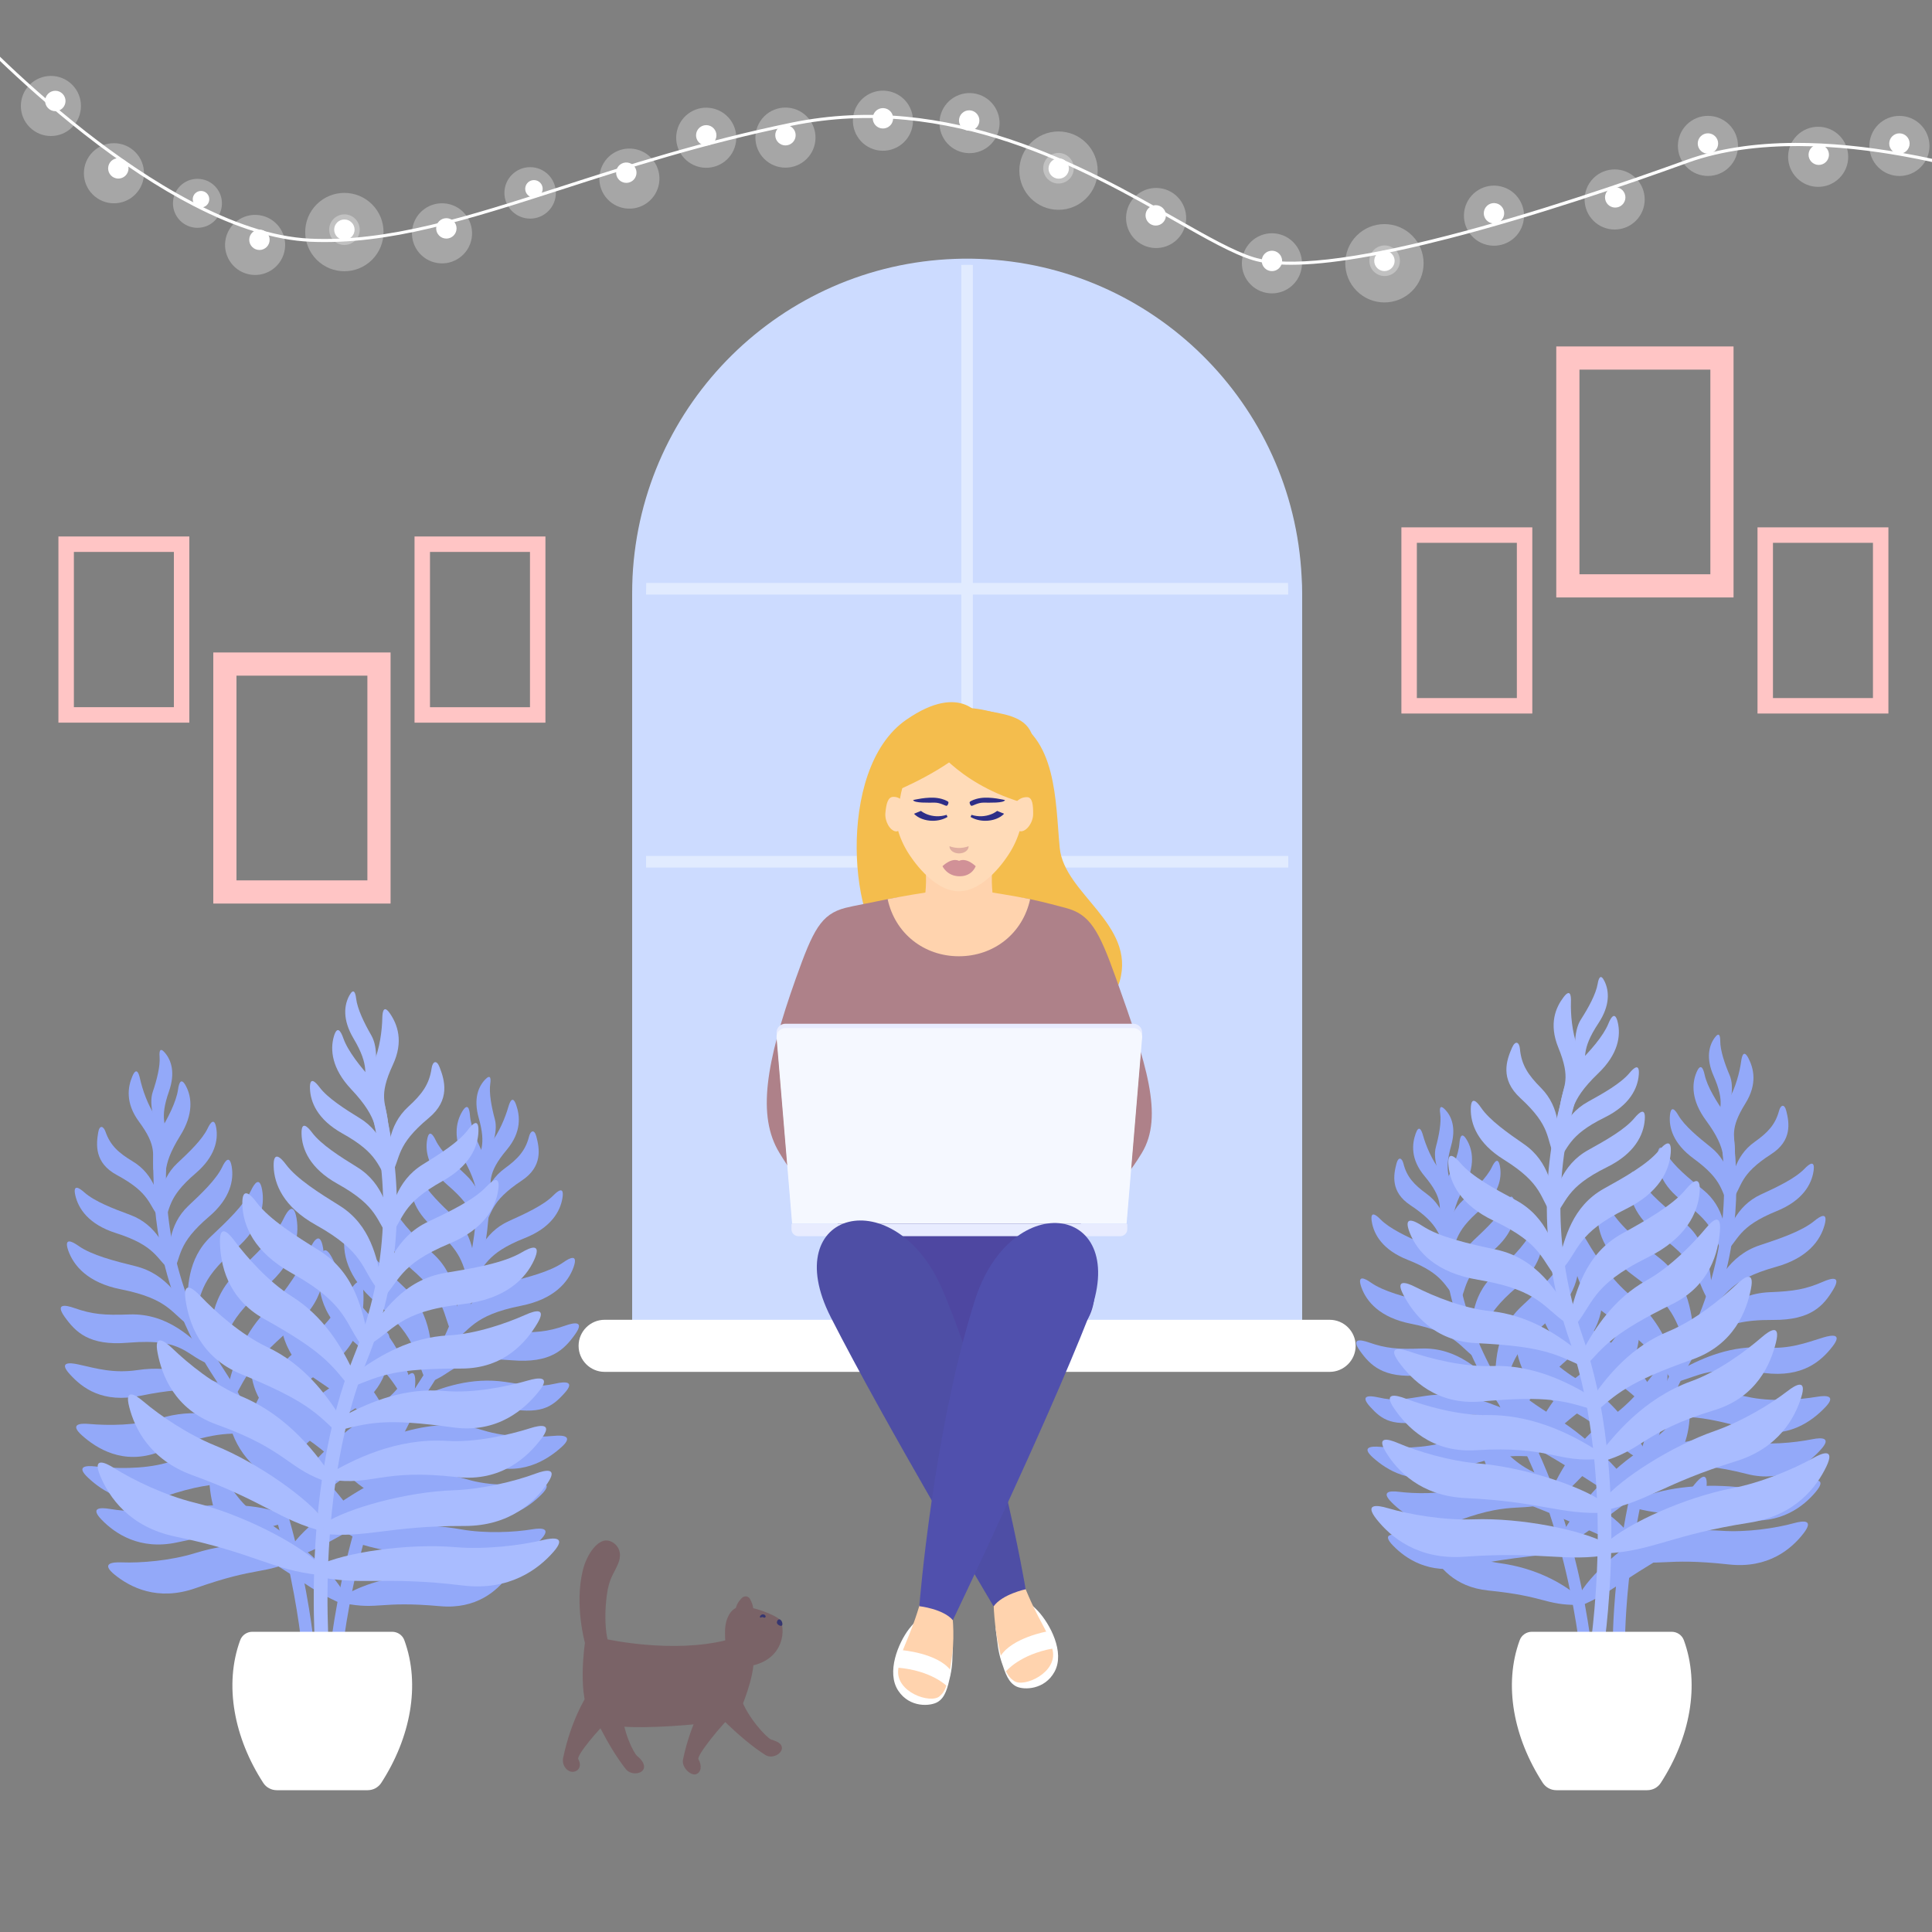 <?xml version="1.0" encoding="utf-8"?>
<!-- Generator: Adobe Illustrator 28.2.0, SVG Export Plug-In . SVG Version: 6.00 Build 0)  -->
<svg version="1.1" id="Layer_1" xmlns="http://www.w3.org/2000/svg" xmlns:xlink="http://www.w3.org/1999/xlink" x="0px" y="0px"
	 viewBox="0 0 2500 2500" style="enable-background:new 0 0 2500 2500;" xml:space="preserve">
<rect x="0" y="0" width="2500" height="2500" fill="#808080" stroke="none"/>
<style type="text/css">
	.st0{fill:#CCDBFF;}
	.st1{fill:#E1EBFF;}
	.st2{fill:#FFFFFF;}
	.st3{fill:#FFC5C5;}
	.st4{fill:#93A9F9;}
	.st5{fill:#A9BCFF;}
	.st6{fill:#F4BD4D;}
	.st7{fill:#AE8189;}
	.st8{fill:#4E47A1;}
	.st9{fill:#E8ECFF;}
	.st10{fill:#F5F8FF;}
	.st11{fill:#FFD3AE;}
	.st12{fill:#FFDBB8;}
	.st13{fill:#4E4EA5;}
	.st14{fill:#5050AD;}
	.st15{fill:#2E2E87;}
	.st16{opacity:0.5;}
	.st17{fill:#A34876;}
	.st18{opacity:0.3;fill:#934167;}
	.st19{fill:#7A6367;}
	.st20{fill:#363670;}
	.st21{opacity:0.3;fill:#FFFFFF;}
</style>
<g>
	<path class="st0" d="M1685,768.2v955.1H818V768.2c0-7.3,0.2-14.6,0.5-21.9C829.7,522.2,1011,342.9,1235.9,335
		c5.2-0.2,10.3-0.3,15.5-0.3c5.2,0,10.4,0.1,15.5,0.3c224.9,7.9,406.3,187.2,417.4,411.4C1684.8,753.6,1685,760.9,1685,768.2z"/>
	<g>
		<path class="st1" d="M1243.9,1728.6V342.8c2.5,0,5-0.1,7.5-0.1c2.5,0,5,0,7.5,0.1v1385.8H1243.9z"/>
		<path class="st1" d="M836,769.4v-1.2c0-4.6,0.1-9.2,0.2-13.9h830.5c0.2,4.6,0.2,9.3,0.2,13.9v1.2H836z"/>
		<rect x="836" y="1107.6" class="st1" width="831" height="15"/>
	</g>
	<path class="st2" d="M1720.5,1707.8H782.4c-18.6,0-33.7,15.1-33.7,33.7v0c0,18.6,15.1,33.7,33.7,33.7h938.1
		c18.6,0,33.7-15.1,33.7-33.7v0C1754.2,1722.8,1739.1,1707.8,1720.5,1707.8z"/>
</g>
<g>
	<g>
		<g>
			<path class="st3" d="M505.3,1169.2H276V844.3h229.4V1169.2z M306,1139.2h169.4V874.3H306V1139.2z"/>
		</g>
		<g>
			<path class="st3" d="M244.9,935.1H75.6V694.2h169.4V935.1z M95.6,915.1h129.4V714.2H95.6V915.1z"/>
		</g>
		<g>
			<path class="st3" d="M705.7,935.1H536.4V694.2h169.4V935.1z M556.4,915.1h129.4V714.2H556.4V915.1z"/>
		</g>
	</g>
	<g>
		<g>
			<path class="st3" d="M2013.8,448.3h229.4v324.8h-229.4V448.3z M2213.2,478.3h-169.4v264.8h169.4V478.3z"/>
		</g>
		<g>
			<path class="st3" d="M2274.2,682.4h169.4v240.9h-169.4V682.4z M2423.6,702.4h-129.4v200.9h129.4V702.4z"/>
		</g>
		<g>
			<path class="st3" d="M1813.4,682.4h169.4v240.9h-169.4V682.4z M1962.8,702.4h-129.4v200.9h129.4V702.4z"/>
		</g>
	</g>
</g>
<g>
	<g>
		<g>
			<path class="st4" d="M400.6,2143.6c3.9-0.8,6.8-4.4,6.4-8.5c0-0.5-4.7-53.8-21.1-124.4c-9.7-41.4-21.5-80.7-35.1-116.7
				c-17.1-45.1-37.1-85.2-59.5-119.2c-52.3-79.2-78-167.6-76.5-262.6c0.1-4.4-3.5-8.1-7.9-8.2c-4.4-0.1-8.1,3.5-8.2,7.9
				c-0.7,43.8,4.4,86.9,15.1,128.3c13.1,50.5,34.6,98.7,64.1,143.4c49.3,74.8,77.5,166.7,92.4,230.7
				c16.2,69.4,20.7,121.5,20.8,122.1c0.4,4.4,4.3,7.7,8.7,7.3C400,2143.7,400.3,2143.7,400.6,2143.6z"/>
		</g>
		<path class="st4" d="M375.3,2003.9c17.2-28.6,68.8-65.3,114.3-88.9c28.6-14.8,39.1-33.1,56.6-51.5c8.8-9.3,20.1-17.6,16,5.6
			c-4.7,26.3-9.7,62.7-55.4,84.3c-77.7,36.6-81.7,46.6-128.8,63L375.3,2003.9z"/>
		<path class="st4" d="M360.4,1956.2c12.7-29.8,57-81.8,97.3-111.2c25.3-18.5,49.4-37,63.7-57.2c7.2-10.2,16.9-19.8,15.9,2.8
			c-1.2,25.7-10.2,64.9-51,92.4c-69.2,46.7-79.1,61.7-121.9,84.5L360.4,1956.2z"/>
		<path class="st4" d="M340.7,1907.5c13-29.9,37.7-79.6,84.3-110.3c26.2-17.2,50.9-46.7,65.3-66.9c7.3-10.2,15.4-10.5,14.2,12.2
			c-1.3,25.7-7.6,58.3-50,83.2c-71.3,41.8-67,63.3-109.9,86.3L340.7,1907.5z"/>
		<path class="st4" d="M320.4,1841.7c11.6-30.5,30.2-69.5,67.5-97.2c26.9-20,50.8-52,64.5-73.7c6.9-11,16.6-21.6,17.8,1
			c1.3,25.7-2.7,68.4-46.7,97.7c-67.1,44.8-76.6,60.6-98.9,93.4L320.4,1841.7z"/>
		<path class="st4" d="M380.7,2005.4c-31.2-8.9-78.1-11.3-128.2,4.3c-31.5,9.8-70.1,13-95.2,12c-12.7-0.5-26.7,1.5-9,15.9
			c20,16.3,55.6,34.8,104.7,17.5c83.4-29.4,86.4-16.2,133.4-38.4L380.7,2005.4z"/>
		<path class="st4" d="M364.8,1958.8c-28.8-12.3-81.4-15-130.9-6.2c-31.1,5.5-68.2,3.9-92.1-0.1c-12-2-25.6-1.8-10.3,14
			c17.3,17.9,49.3,39.9,98,29.3c82.6-17.9,92.3-10.2,139.5-25.7L364.8,1958.8z"/>
		<path class="st4" d="M350.1,1903.7c-29.3-10.8-80.4-26.2-134.6-10.8c-30.5,8.6-68,7.4-92,4.7c-12.1-1.4-25.6-0.5-9.6,14.5
			c18.1,17,51.9,40.4,99.2,24.3c79.5-27.1,90.7-8.6,137.1-26.5L350.1,1903.7z"/>
		<path class="st4" d="M318.4,1839.9c-29.5-9.1-69.2-17.7-111.2-4.5c-30.2,9.5-67.8,9.3-91.8,7.2c-12.1-1.1-25.6,0.2-9.3,14.8
			c18.5,16.5,52.9,39,99.7,21.5c71.6-26.6,88.8-24.8,126.1-22.7L318.4,1839.9z"/>
		<path class="st4" d="M295.7,1791.6c7.5-30.1,20.7-68.9,52.8-99.3c23.1-21.9,42.1-54.7,52.6-76.7c5.3-11.1,13.2-22.3,16.9-1
			c4.2,24.1,5.1,64.8-33,97.4c-58.2,49.8-65.5,65.8-82.8,99.3L295.7,1791.6z"/>
		<path class="st4" d="M270.3,1755.6c1.3-28.8-0.8-74.6,36.5-109.5c23.2-21.8,49.5-46.8,60-68.8c5.3-11.1,13.2-22.3,16.9-1
			c4.2,24.1-2.2,56.8-40.4,89.4c-58.2,49.8-48.3,70-65.5,103.5L270.3,1755.6z"/>
		<path class="st4" d="M289.2,1792.5c-28.3-12.7-67-26.2-110.7-19.7c-31.5,4.7-53.2-1.9-77-7.2c-12-2.7-25.7-3.3-11.2,12.6
			c16.4,18.1,42.4,37.9,91.6,27.9c75.1-15.2,81.7-3.6,118.7,3.5L289.2,1792.5z"/>
		<path class="st4" d="M270.5,1752c-21.4-19.3-52.5-53-103.5-51.1c-31.8,1.2-47.8-0.2-70.8-8.3c-11.6-4.1-25.1-6.3-12.6,11.3
			c14.2,19.9,31.8,37.8,81.8,33.6c76.3-6.4,73.6,18,109.6,29.3L270.5,1752z"/>
		<path class="st4" d="M242,1693.5c1.1-24.7-0.6-64,31.3-93.9c19.9-18.7,42.4-40.1,51.4-58.9c4.5-9.5,11.3-19.1,14.5-0.9
			c3.6,20.6-1.9,48.7-34.6,76.7c-49.9,42.7-41.4,60-56.2,88.7L242,1693.5z"/>
		<path class="st4" d="M217.5,1639.6c1-20.9-0.5-54.2,26.5-79.5c16.9-15.8,35.9-34,43.5-49.9c3.8-8.1,9.6-16.2,12.3-0.8
			c3,17.5-1.6,41.3-29.3,64.9c-42.3,36.1-35.1,50.8-47.6,75.2L217.5,1639.6z"/>
		<path class="st4" d="M248.4,1705c-13.1-21-30.7-56.1-73.2-66.6c-26.5-6.5-56.6-14.2-73.7-26.3c-8.6-6.1-19.2-11.1-13.1,6.3
			c7,19.7,25.5,41.5,67.7,49.9c64.4,12.8,65.4,32.1,92.4,49.9L248.4,1705z"/>
		<path class="st4" d="M223.8,1635.2c-9-18.9-20.5-50.2-55.2-63.1c-21.7-8-46.3-17.4-59.5-29.2c-6.7-6-15.1-11.2-11.6,4.1
			c4,17.3,17.5,37.4,52.2,48.5c53,16.9,52,33.3,73,50.9L223.8,1635.2z"/>
		<path class="st4" d="M205.5,1577.1c0.9-18.9-0.5-49,23.9-71.9c15.3-14.3,32.5-30.7,39.3-45.1c3.5-7.3,8.7-14.6,11.1-0.7
			c2.7,15.8-1.5,37.3-26.5,58.7c-38.2,32.7-31.7,45.9-43,67.9L205.5,1577.1z"/>
		<path class="st4" d="M210.2,1568c-4.8-18.3-9.8-48-38.5-65.2c-17.9-10.8-28.9-20.3-35.2-38.4c-2.7-7.6-7.7-9-9.4,0.8
			c-2.7,15.8-5,39.6,24,55.2c44.2,23.9,40.6,38.2,56.3,57.4L210.2,1568z"/>
		<path class="st4" d="M199.6,1541.3c-0.5-25.9-5.3-56.8,6.9-76.7c10.9-17.9,21.7-39.1,23.9-54.9c1.1-8,3.9-16.6,10.4-4
			c7.4,14.2,9.8,36-7.6,63.9c-26.6,42.7-16.3,53.4-20.5,77.7L199.6,1541.3z"/>
		<path class="st4" d="M205.5,1471.9c-4.7-19.5-13.6-42-7.8-59.1c5.2-15.3,9.8-33.2,8.8-45.5c-0.5-6.2,0.1-13.2,7.1-4.8
			c8,9.5,13.5,25.5,5.1,49.6c-12.9,36.7-3.3,43-2.4,62.2L205.5,1471.9z"/>
		<path class="st4" d="M171.3,1392.6c5.1-12,8.2-4.4,9.8,2.9c3.2,14.4,9.8,33.9,20.5,49.9c15.7,23.5,10.8,47.9,7.4,65.1l-10.4,3.4
			c-2.1-20.4,5.6-29.5-18.7-62.4C161.8,1427,165.5,1406.2,171.3,1392.6z"/>
	</g>
	<g>
		<g>
			<path class="st4" d="M431.8,2159c-3.9-0.8-6.8-4.4-6.4-8.5c0-0.5,4.7-53.8,21.1-124.4c9.7-41.4,21.5-80.7,35.1-116.7
				c17.1-45.1,37.1-85.2,59.5-119.2c52.3-79.2,78-167.6,76.5-262.6c-0.1-4.4,3.5-8.1,7.9-8.2c4.4-0.1,8.1,3.5,8.2,7.9
				c0.7,43.8-4.4,86.9-15.1,128.3c-13.1,50.5-34.6,98.7-64.1,143.4c-49.3,74.8-77.5,166.7-92.4,230.7
				c-16.2,69.4-20.7,121.5-20.8,122.1c-0.4,4.4-4.3,7.7-8.7,7.3C432.4,2159.1,432.1,2159,431.8,2159z"/>
		</g>
		<path class="st4" d="M445.9,2063c-14.8-29.9-63.4-70.6-106.8-97.8c-27.3-17.1-36.3-36.2-52.3-55.9c-8.1-10-18.6-19.2-16.4,4.3
			c2.6,26.6,4.6,63.3,48.5,88.5c74.5,42.7,77.7,53,123.3,73.2L445.9,2063z"/>
		<path class="st4" d="M470.2,1982.5c-12.7-29.8-57-81.8-97.3-111.2c-25.3-18.5-49.4-37-63.7-57.2c-7.2-10.2-16.9-19.8-15.9,2.8
			c1.2,25.7,10.2,64.9,51,92.4c69.2,46.7,79.1,61.7,121.9,84.5L470.2,1982.5z"/>
		<path class="st4" d="M487.6,1928.8c-13-29.9-37.7-79.6-84.3-110.3c-26.2-17.2-50.9-46.7-65.3-66.9c-7.3-10.2-15.4-10.5-14.2,12.2
			c1.3,25.7,7.6,58.3,50,83.2c71.3,41.8,67,63.3,109.9,86.3L487.6,1928.8z"/>
		<path class="st4" d="M512,1857.1c-11.6-30.5-30.2-69.5-67.5-97.2c-26.9-20-50.8-52-64.5-73.7c-6.9-11-16.6-21.6-17.8,1
			c-1.3,25.7,2.7,68.4,46.7,97.7c67.1,44.8,76.6,60.6,98.9,93.4L512,1857.1z"/>
		<path class="st4" d="M447.2,2063.6c25.2-14.7,65.6-27.2,112.7-24.8c29.6,1.5,64-4.2,85.7-10.7c10.9-3.3,23.6-4.6,11.4,11.8
			c-13.8,18.6-40.7,42.7-87.4,38.5c-79.2-7.1-78.9,5.1-124.8-3.8L447.2,2063.6z"/>
		<path class="st4" d="M465.8,1985.2c28.8-12.3,81.4-15,130.9-6.2c31.1,5.5,68.2,3.9,92.1-0.1c12-2,25.6-1.8,10.3,14
			c-17.3,17.9-49.3,39.9-98,29.3c-82.6-17.9-92.3-10.2-139.5-25.7L465.8,1985.2z"/>
		<path class="st4" d="M478.2,1925c27.6-10.7,75.7-26,126.7-10.6c28.7,8.7,64,7.6,86.6,4.9c11.4-1.4,24.1-0.4,9.1,14.6
			c-17,17-48.8,40.3-93.3,24.1c-74.9-27.3-85.4-8.8-129.1-26.7L478.2,1925z"/>
		<path class="st4" d="M514,1855.3c29.5-9.1,69.2-17.7,111.2-4.5c30.2,9.5,67.8,9.3,91.8,7.2c12.1-1.1,25.6,0.2,9.3,14.8
			c-18.5,16.5-52.9,39-99.7,21.5c-71.6-26.6-88.8-24.8-126.1-22.7L514,1855.3z"/>
		<path class="st4" d="M536.8,1806.9c-7.5-30.1-20.7-68.9-52.8-99.3c-23.1-21.9-42.1-54.7-52.6-76.7c-5.3-11.1-13.2-22.3-16.9-1
			c-4.2,24.1-5.1,64.8,33,97.4c58.2,49.8,65.5,65.8,82.8,99.3L536.8,1806.9z"/>
		<path class="st4" d="M559.8,1775.5c-1.3-28.8,0.8-74.6-36.5-109.5c-23.2-21.8-49.5-46.8-60-68.8c-5.3-11.1-13.2-22.3-16.9-1
			c-4.2,24.1,2.2,56.8,40.4,89.4c58.2,49.8,48.3,70,65.5,103.5L559.8,1775.5z"/>
		<path class="st4" d="M543.2,1807.9c28.3-12.7,67-26.2,110.7-19.7c31.5,4.7,41.4,7.4,65.2,2.1c12-2.7,25.7-3.3,11.2,12.6
			c-16.4,18.1-30.6,28.5-79.8,18.6c-75.1-15.2-81.7-3.6-118.7,3.5L543.2,1807.9z"/>
		<path class="st4" d="M557.3,1774.7c21.4-19.3,52.5-53,103.5-51.1c31.8,1.2,47.8-0.2,70.8-8.3c11.6-4.1,25.1-6.3,12.6,11.3
			c-14.2,19.9-31.8,37.8-81.8,33.6c-76.3-6.4-73.6,18-109.6,29.3L557.3,1774.7z"/>
		<path class="st4" d="M592.7,1717.1c-1.1-24.7,0.6-64-31.3-93.9c-19.9-18.7-42.4-40.1-51.4-58.9c-4.5-9.5-11.3-19.1-14.5-0.9
			c-3.6,20.6,1.9,48.7,34.6,76.7c49.9,42.7,41.4,60,56.2,88.7L592.7,1717.1z"/>
		<path class="st4" d="M614.9,1654.9c-1-20.9,0.5-54.2-26.5-79.5c-16.9-15.8-35.9-34-43.5-49.9c-3.8-8.1-9.6-16.2-12.3-0.8
			c-3,17.5,1.6,41.3,29.3,64.9c42.3,36.1,35.1,50.8,47.6,75.2L614.9,1654.9z"/>
		<path class="st4" d="M582.2,1726.3c13.1-21,30.7-56.1,73.2-66.6c26.5-6.5,56.6-14.2,73.7-26.3c8.6-6.1,19.2-11.1,13.1,6.3
			c-7,19.7-25.5,41.5-67.7,49.9c-64.4,12.8-65.4,32.1-92.4,49.9L582.2,1726.3z"/>
		<path class="st4" d="M607.8,1646.7c7.7-19.5,17-51.5,50.8-66.7c21.1-9.5,45-20.5,57.4-33.1c6.3-6.4,14.3-12.2,11.8,3.3
			c-2.8,17.5-14.9,38.5-48.8,51.9c-51.7,20.5-49.6,36.8-69.4,55.7L607.8,1646.7z"/>
		<path class="st4" d="M627,1592.5c-0.9-18.9,0.5-49-23.9-71.9c-15.3-14.3-32.5-30.7-39.3-45.1c-3.5-7.3-8.7-14.6-11.1-0.7
			c-2.7,15.8,1.5,37.3,26.5,58.7c38.2,32.7,31.7,45.9,43,67.9L627,1592.5z"/>
		<path class="st4" d="M620.5,1580.4c3.2-18.7,5.5-48.7,32.5-68.4c16.9-12.3,26.9-22.8,31.6-41.4c2-7.8,6.9-9.6,9.4-0.1
			c4.1,15.5,8.6,39-18.9,57.2c-41.9,27.8-37,41.8-50.9,62.2L620.5,1580.4z"/>
		<path class="st4" d="M617.2,1559.6l15,0.5c2.4-21.6,4.9-44.3-3.7-60.7c-9.7-18.5-19.2-40.3-20.4-56.3c-0.6-8.1-2.8-16.8-10.1-4.6
			c-8.2,13.8-12.1,35.3,3.6,64.3C617.2,1531.9,617.8,1546.2,617.2,1559.6z"/>
		<path class="st4" d="M628.9,1506.7c5.9-19.1,16.2-41,11.4-58.5c-4.2-15.6-7.7-33.7-5.9-45.9c0.9-6.2,0.7-13.1-6.8-5.2
			c-8.5,9-15.1,24.6-8.2,49.2c10.6,37.4,0.6,43.2-1.5,62.2L628.9,1506.7z"/>
		<path class="st4" d="M667.9,1429.7c-4.3-12.3-7.9-4.9-10,2.3c-4.1,14.2-11.8,33.2-23.6,48.5c-17.2,22.5-13.7,47.2-11.4,64.5
			l10.2,4.1c3.3-20.3-3.7-29.8,22.5-61.1C675.3,1464.6,672.8,1443.6,667.9,1429.7z"/>
	</g>
	<g>
		<g>
			<path class="st5" d="M419.7,2181c-4.5,0-8.3-3.4-8.9-7.9c-0.1-0.6-6.7-59.7-4.3-140.2c1.4-47.3,5.7-92.7,12.7-135
				c8.7-53,21.8-101.1,38.7-143c39.6-97.9,48.3-199.9,25.8-303.2c-1-4.8,2-9.6,6.8-10.6c4.8-1,9.6,2,10.6,6.8
				c10.4,47.6,14.3,95.8,11.7,143.3c-3.2,57.9-16.1,115.3-38.4,170.4c-37.4,92.4-47.9,198.8-50.1,271.8
				c-2.4,79.2,4.1,137.1,4.2,137.7c0.6,4.9-3,9.3-7.9,9.9C420.4,2181,420,2181,419.7,2181z"/>
		</g>
		<path class="st5" d="M412.8,2023.8c-27-27-100.8-64.6-160.8-79.3c-37.7-9.2-79.1-28.9-104.3-44.8c-12.7-8-28.1-14.3-18.1,9.9
			c11.4,27.5,37.6,66.4,97.6,78.8c101.8,21,124.6,43.1,185.1,49.5L412.8,2023.8z"/>
		<path class="st5" d="M420.3,1968.2c-21.9-29.4-86.8-75.3-141.8-97.6c-34.6-14-71.1-38.5-92.8-57c-11-9.4-24.8-17.5-18.5,6.9
			c7,27.7,26.5,68.3,81.8,88.4c93.8,34.1,112.4,58.2,169,72.7L420.3,1968.2z"/>
		<path class="st5" d="M431.2,1913.4c-20.2-30.6-57.7-81.1-119-106.6c-34.4-14.3-68.8-42.4-89.4-62.2c-10.4-10-23.7-18.9-18.9,5.9
			c5.4,28.1,21.3,73.1,76.6,92.9c93,33.4,90.9,57.8,146.6,75.5L431.2,1913.4z"/>
		<path class="st5" d="M440.8,1834.2c-19.4-30.8-48.2-69.1-95-91.1c-33.7-15.9-66.9-45.5-86.5-66.1c-10-10.4-22.8-20-19.2,5
			c4.2,28.3,18,73.9,72.3,96.3c83,34.1,96.9,49.2,128.3,80.2V1834.2z"/>
		<path class="st5" d="M411.4,2025.8c34.2-17,116.1-29,177.7-23.8c38.7,3.3,84.2-2.2,113.1-9.1c14.6-3.5,31.3-4.6,14,15.2
			c-19.6,22.4-56.9,50.9-117.6,43.5c-103.2-12.6-131.8,1-191.2-12.2L411.4,2025.8z"/>
		<path class="st5" d="M419.7,1971.3c30.7-20.1,107.4-40.9,166.7-42.9c37.3-1.2,80-11.6,106.8-21.6c13.5-5,29.3-7.9,15,12.9
			c-16.1,23.6-48.4,55-107.2,54.9c-99.8-0.2-125.6,16-183.7,10.1L419.7,1971.3z"/>
		<path class="st5" d="M424.6,1907.8c31.6-18.6,87.6-47.4,153.8-43.3c37.2,2.3,80.5-7.8,107.7-16.4c13.7-4.4,29.6-6.5,14.4,13.6
			c-17.3,22.8-51.3,56.2-109.7,49.6c-98.2-11-107.1,11.8-164.9,3.2L424.6,1907.8z"/>
		<path class="st5" d="M447.3,1830.8c32.2-16.8,76.4-35.5,128-30.9c37.1,3.3,80.7-5.7,108.1-13.6c13.8-4,29.8-5.7,14,14
			c-17.8,22.3-52.7,54.8-111,46.8c-88.8-12.3-108.5-6.2-151.3,4.7L447.3,1830.8z"/>
		<path class="st5" d="M456.8,1774.1c-14.8-31.2-37.7-70.6-79.4-96.7c-30-18.8-58-50.4-74.2-72.1c-8.2-11-19.3-21.4-18.6,2.6
			c0.8,27.2,8.6,71.8,57.4,98.9c74.4,41.5,85.9,57.3,112.1,90.1L456.8,1774.1z"/>
		<path class="st5" d="M476.5,1729.3c-7.8-31.2-15.6-81.5-63.8-111.4c-30.1-18.6-64.2-40.1-80.5-61.8c-8.2-11-19.3-21.4-18.6,2.6
			c0.8,27.2,14.9,61.4,63.7,88.6c74.4,41.5,68,65.7,94.2,98.5L476.5,1729.3z"/>
		<path class="st5" d="M464,1773.7c28.1-20,67.3-43.3,116.4-45.7c35.4-1.8,75.2-15.8,99.9-26.8c12.5-5.6,27.3-9.3,15,11.3
			c-13.9,23.3-42.5,58.5-98.4,58.4c-85.2-0.1-102.9,8.2-141.7,24L464,1773.7z"/>
		<path class="st5" d="M475.5,1725.4c19.1-25.8,45.6-69.4,101.6-78.5c35-5.7,74.7-12.5,98-26.3c11.8-7,26-12.4,16.2,9.5
			c-11.1,24.8-37.3,51.1-92.8,57.5c-84.6,9.8-88,34.7-124.7,54.9L475.5,1725.4z"/>
		<path class="st5" d="M493.8,1655.4c-6.7-26.7-13.4-69.9-54.7-95.5c-25.8-16-55.1-34.4-69-53c-7-9.4-16.5-18.3-16,2.2
			c0.6,23.3,12.8,52.7,54.6,76c63.8,35.6,58.3,56.4,80.8,84.4L493.8,1655.4z"/>
		<path class="st5" d="M508.6,1591.2c-5.7-22.6-11.3-59.2-46.4-80.9c-21.9-13.5-46.7-29.1-58.5-44.9c-6-8-14-15.5-13.5,1.9
			c0.5,19.7,10.8,44.6,46.3,64.4c54.1,30.1,49.4,47.7,68.4,71.5L508.6,1591.2z"/>
		<path class="st5" d="M489.3,1669.3c9.7-25.8,21.2-68,65.2-88.7c27.5-12.9,58.6-27.9,74.6-44.8c8.1-8.5,18.5-16.3,15.6,4
			c-3.3,23.1-18.7,50.9-62.9,69.3c-67.4,28.1-64.3,49.4-89.8,74.7L489.3,1669.3z"/>
		<path class="st5" d="M500.7,1587.7c5.7-22.6,11.3-59.2,46.4-80.9c21.9-13.5,46.7-29.1,58.5-44.9c6-8,14-15.5,13.5,1.9
			c-0.5,19.7-10.8,44.6-46.3,64.4c-54.1,30.1-49.4,47.7-68.4,71.5L500.7,1587.7z"/>
		<path class="st5" d="M508,1520.4c-5.1-20.4-10.2-53.5-41.9-73.1c-19.8-12.2-42.1-26.3-52.8-40.6c-5.4-7.2-12.7-14-12.2,1.7
			c0.5,17.8,9.8,40.3,41.8,58.2c48.9,27.2,44.6,43.1,61.8,64.6L508,1520.4z"/>
		<path class="st5" d="M500.8,1511.5c1.3-21,0.2-54.5,27.7-79.6c17.2-15.7,27-28.5,30-49.6c1.3-8.9,6.5-11.5,10.4-1.2
			c6.4,16.6,14.2,42.1-14,65.5c-43,35.8-35.9,50.6-48.8,74.9L500.8,1511.5z"/>
		<path class="st5" d="M506.6,1480c-5.2-28.3-6.7-63.1-24.3-82.1c-15.8-17.1-32.2-37.8-38.1-54.6c-3-8.5-7.8-17.2-12.2-2.1
			c-4.9,17.1-2.8,41.4,22.3,68.1c38.4,40.7,29.5,54.6,39.4,80.3L506.6,1480z"/>
		<path class="st5" d="M484.9,1405.7c0.9-22.3,5.6-48.7-4.5-66.1c-9-15.6-18-34-19.6-47.7c-0.8-6.9-3-14.3-8.8-3.6
			c-6.6,12.1-9.1,30.8,5.3,55.2c22.1,37.2,13.1,46.2,16.2,67.3L484.9,1405.7z"/>
		<path class="st5" d="M504.8,1311.7c-8.2-12-9.9-2.9-10.1,5.4c-0.3,16.4-3.2,39.1-11.4,58.9c-12,29.1-1.2,54.6,6.3,72.6l12.1,1.4
			c-2.2-22.7-12.5-31,6.7-72.2C522.7,1347.2,514,1325.3,504.8,1311.7z"/>
	</g>
	<path class="st2" d="M475.8,2316.5c7,0,13.6-3.5,17.5-9.4c37.7-58.1,51.2-126.8,29.9-184.7c-2.4-6.6-8.8-10.9-15.8-10.9
		c-60.3,0-120.6,0-180.8,0c-7,0-13.4,4.3-15.8,10.9c-21.2,57.9-7.8,126.6,29.9,184.7c3.8,5.9,10.4,9.4,17.5,9.4H475.8z"/>
</g>
<g>
	<g>
		<path class="st4" d="M2094,2124.9c-3.9-0.5-7-3.9-6.9-7.9c0-0.5,0.5-53.3,11.3-123.8c6.4-41.5,15-80.9,25.7-117.3
			c13.4-45.6,30-86.6,49.5-121.7c45.4-81.9,64-170.7,55.3-263.9c-0.4-4.4,2.8-8.2,7.2-8.6c4.4-0.4,8.2,2.8,8.6,7.2
			c4,43,2.3,85.8-5.1,127.3c-9,50.6-26.5,99.7-52.1,145.8c-42.8,77.3-63.5,169.8-73.4,233.7c-10.7,69.4-11.2,121-11.2,121.5
			c0,4.4-3.6,7.9-8,7.9C2094.6,2125,2094.3,2125,2094,2124.9z"/>
	</g>
	<path class="st4" d="M2108.3,1985.7c-19.1-26.8-72.6-59-119.1-78.7c-29.2-12.4-41-29.6-59.5-46.4c-9.4-8.5-21.1-15.8-15.3,6.7
		c6.6,25.5,14.3,60.9,60.9,78.7c79.1,30.1,83.8,39.7,131.4,52.2L2108.3,1985.7z"/>
	<path class="st4" d="M2119.3,1937.7c-14.8-28.4-62.3-76.1-104-101.9c-26.3-16.2-51.4-32.6-67-51.4c-7.9-9.5-18.1-18.2-15.4,4
		c3.1,25.2,14.9,63,57.1,87c71.6,40.7,82.5,54.7,126.2,73.9L2119.3,1937.7z"/>
	<path class="st4" d="M2134.9,1888.3c-15-28.4-43.1-75.4-91.2-102c-27-15-53.5-42.1-69.3-60.8c-8-9.5-16-9.1-13.1,13
		c3.3,25.1,11.9,56.7,55.5,78c73.2,35.7,70.6,57.1,114.6,76.4L2134.9,1888.3z"/>
	<path class="st4" d="M2149.9,1822.2c-13.7-29.1-34.9-66-73.7-90.4c-28-17.6-53.9-47.2-69-67.5c-7.6-10.2-17.9-20-17.4,2.3
		c0.6,25.3,7.8,67,53.3,92.5c69.3,38.9,79.9,53.7,104.3,84.3L2149.9,1822.2z"/>
	<path class="st4" d="M2103.5,2005.5c28-15.6,72.4-28.4,124-24.7c32.4,2.3,70.2-3.3,94.1-9.9c12.1-3.3,25.9-4.6,12.2,13.2
		c-15.5,20.1-45.5,45.9-96.6,40.3c-86.6-9.5-86.6,3.9-136.7-6.8L2103.5,2005.5z"/>
	<path class="st4" d="M2120,1940.2c27.4-14.2,78.9-20.9,128.1-16c31,3.1,67.4-1.3,90.5-7c11.7-2.9,25-3.7,11.2,13
		c-15.7,18.9-45.4,42.9-94.1,36.3c-82.6-11.3-91.5-3-139-14.7L2120,1940.2z"/>
	<path class="st4" d="M2126.8,1883.9c28.5-12.7,75.7-29.8,127.9-19.2c30.6,6.2,67.4,2.2,90.7-2.4c11.8-2.3,25.2-2.4,10.6,13.6
		c-16.5,18.1-47.9,43.7-95.6,31.4c-78-20.1-89.2-2.6-132.9-14.5L2126.8,1883.9z"/>
	<path class="st4" d="M2151.7,1820.2c28.3-11.2,66.7-22.6,108.9-12.9c30.4,7,67.3,4,90.8,0.1c11.9-2,25.2-1.7,10.3,13.8
		c-16.9,17.6-49,42.3-96.4,28.7c-72.3-20.8-89.2-17.6-125.7-12.8L2151.7,1820.2z"/>
	<path class="st4" d="M2170.5,1771c-9.7-29-25.5-66.2-59.4-93.6c-24.4-19.8-45.5-50.6-57.5-71.4c-6-10.5-14.7-20.9-16.7,0.3
		c-2.3,24-0.1,64.1,39.9,93.2c61,44.5,69.3,59.7,88.9,91.3L2170.5,1771z"/>
	<path class="st4" d="M2192.7,1733.7c-3.5-28.2-4.9-73.4-44.2-104.8c-24.5-19.6-52.2-42.2-64.1-63c-6-10.5-14.7-20.9-16.7,0.3
		c-2.3,24,6.5,55.7,46.5,84.8c61,44.5,52.7,65.1,72.3,96.8L2192.7,1733.7z"/>
	<path class="st4" d="M2176.9,1771.4c26.9-14.6,63.9-30.8,107.3-27.7c31.3,2.3,52.1-5.9,75.1-13c11.6-3.5,25-5.2,12,11.6
		c-14.7,19-38.8,40.5-87.9,34.4c-75-9.2-80.6,2.7-116.4,12.4L2176.9,1771.4z"/>
	<path class="st4" d="M2192.2,1730.2c19.6-20.6,47.6-56.1,97.8-58.1c31.4-1.2,46.9-3.9,68.9-13.5c11.1-4.9,24.2-8.1,13.3,10.1
		c-12.4,20.6-28.4,39.6-77.8,39.3c-75.5-0.5-71,23.3-105.5,37.1L2192.2,1730.2z"/>
	<path class="st4" d="M2215.8,1670.6c-3-24.2-4.2-62.9-37.9-89.9c-21-16.8-44.7-36.2-55-54c-5.2-9-12.6-17.9-14.3,0.2
		c-1.9,20.6,5.6,47.7,39.9,72.7c52.3,38.2,45.2,55.9,62,83L2215.8,1670.6z"/>
	<path class="st4" d="M2235.8,1615.7c-2.5-20.5-3.6-53.3-32.1-76.2c-17.8-14.3-37.9-30.7-46.6-45.8c-4.4-7.6-10.7-15.2-12.1,0.2
		c-1.6,17.4,4.7,40.4,33.8,61.6c44.3,32.3,38.3,47.3,52.5,70.3L2235.8,1615.7z"/>
	<path class="st4" d="M2210.4,1682.3c11.3-21.6,26-57.5,66.9-71c25.6-8.4,54.6-18.3,70.4-31.4c8-6.6,18.1-12.4,13.3,5.2
		c-5.4,19.9-21.9,42.8-62.8,54.2c-62.4,17.4-61.9,36.5-87.1,56.1L2210.4,1682.3z"/>
	<path class="st4" d="M2229.2,1611.8c7.4-19.3,16.3-50.9,49.5-66.2c20.7-9.5,44.2-20.6,56.3-33.2c6.1-6.4,14-12.2,11.7,3.1
		c-2.6,17.3-14.3,38.1-47.6,51.6c-50.8,20.7-48.6,36.7-67.9,55.5L2229.2,1611.8z"/>
	<path class="st4" d="M2242.9,1553.4c-2.3-18.5-3.2-48.2-29-68.8c-16.1-12.9-34.2-27.7-42.1-41.4c-4-6.9-9.6-13.7-10.9,0.2
		c-1.5,15.7,4.3,36.5,30.5,55.7c40,29.2,34.6,42.8,47.4,63.5L2242.9,1553.4z"/>
	<path class="st4" d="M2237.5,1544.7c3.4-18.4,6-47.9,32.9-67c16.8-11.9,26.8-22.2,31.7-40.4c2.1-7.7,6.9-9.4,9.3,0
		c3.9,15.3,7.9,38.5-19.4,56.1c-41.7,26.8-37,40.7-51,60.6L2237.5,1544.7z"/>
	<path class="st4" d="M2246,1517.7c-1.5-25.5,0.9-56.2-12.6-74.9c-12-16.7-24.3-36.7-27.6-52.1c-1.7-7.8-5-16-10.5-3.1
		c-6.2,14.6-7,36.1,12.3,62.3c29.4,39.9,20.1,51.2,26.1,74.9L2246,1517.7z"/>
	<path class="st4" d="M2234.9,1449.9c3.2-19.5,10.2-42.3,3.2-58.7c-6.3-14.7-12.1-31.8-12.1-44c0-6.2-1.1-12.9-7.4-4.1
		c-7.1,9.9-11.4,26.1-1.2,49.1c15.4,35.1,6.5,42.1,7,60.9L2234.9,1449.9z"/>
	<path class="st4" d="M2262.5,1369.4c-5.9-11.4-8.4-3.7-9.4,3.6c-2,14.4-7,34-16.4,50.6c-13.7,24.3-6.9,47.9-2.3,64.5l10.5,2.6
		c0.5-20.2-7.7-28.6,13.6-62.8C2274.4,1402.5,2269.2,1382.4,2262.5,1369.4z"/>
</g>
<g>
	<g>
		<path class="st4" d="M2055.3,2157.2c3.7-0.8,6.4-4.2,6.1-8.1c0-0.5-4.4-51-20-117.7c-9.2-39.2-20.3-76.4-33.3-110.5
			c-16.2-42.7-35.1-80.7-56.4-112.8c-49.5-75-73.9-158.7-72.5-248.6c0.1-4.2-3.3-7.7-7.5-7.7c-4.2-0.1-7.7,3.3-7.7,7.5
			c-0.6,41.4,4.2,82.3,14.3,121.5c12.4,47.8,32.8,93.5,60.7,135.7c46.7,70.8,73.4,157.8,87.5,218.4c15.3,65.7,19.6,115.1,19.7,115.5
			c0.4,4.2,4,7.3,8.2,6.9C2054.8,2157.3,2055.1,2157.2,2055.3,2157.2z"/>
	</g>
	<path class="st4" d="M2042.1,2066.3c14-28.3,60-66.9,101.1-92.6c25.8-16.2,34.4-34.2,49.5-52.9c7.6-9.4,17.6-18.2,15.5,4
		c-2.4,25.1-4.4,59.9-45.9,83.8c-70.5,40.4-73.5,50.2-116.8,69.3L2042.1,2066.3z"/>
	<path class="st4" d="M2019,1990.1c12.1-28.2,54-77.4,92.1-105.2c23.9-17.5,46.8-35.1,60.3-54.1c6.8-9.6,16-18.8,15,2.7
		c-1.1,24.3-9.6,61.4-48.2,87.5c-65.5,44.2-74.9,58.4-115.4,80L2019,1990.1z"/>
	<path class="st4" d="M2002.6,1939.3c12.3-28.3,35.7-75.4,79.8-104.4c24.8-16.3,48.1-44.2,61.8-63.4c6.9-9.7,14.6-9.9,13.5,11.5
		c-1.3,24.3-7.2,55.2-47.4,78.7c-67.5,39.6-63.4,59.9-104,81.7L2002.6,1939.3z"/>
	<path class="st4" d="M1979.5,1871.4c11-28.9,28.6-65.8,63.9-92c25.5-18.9,48.1-49.2,61.1-69.7c6.5-10.4,15.7-20.5,16.8,1
		c1.3,24.3-2.6,64.7-44.2,92.5c-63.5,42.4-72.5,57.3-93.6,88.5L1979.5,1871.4z"/>
	<path class="st4" d="M2042.2,2066c-20.8-18.1-56.1-37-100.4-43.1c-27.8-3.9-58.8-15.3-77.8-25.2c-9.6-5-21.1-8.5-12.7,9
		c9.5,19.8,30.3,46.9,74.4,51.4c74.9,7.5,72.5,18.8,116.7,18.7L2042.2,2066z"/>
	<path class="st4" d="M2023.2,1992.6c-27.3-11.6-77.1-14.2-123.9-5.9c-29.4,5.2-64.6,3.7-87.1-0.1c-11.4-1.9-24.2-1.7-9.7,13.3
		c16.4,17,46.7,37.8,92.7,27.8c78.2-17,87.4-9.7,132-24.3L2023.2,1992.6z"/>
	<path class="st4" d="M2011.4,1935.7c-26.1-10.1-71.6-24.6-120-10c-27.2,8.2-60.6,7.2-82,4.6c-10.8-1.3-22.8-0.4-8.6,13.8
		c16.1,16.1,46.2,38.2,88.3,22.8c70.9-25.9,80.9-8.3,122.3-25.3L2011.4,1935.7z"/>
	<path class="st4" d="M1977.6,1869.7c-27.9-8.6-65.5-16.7-105.2-4.3c-28.6,9-64.2,8.8-86.9,6.8c-11.5-1-24.3,0.2-8.8,14
		c17.5,15.6,50,36.9,94.4,20.4c67.7-25.2,84.1-23.4,119.4-21.5L1977.6,1869.7z"/>
	<path class="st4" d="M1956,1823.9c7.1-28.5,19.6-65.2,50-94c21.9-20.7,39.9-51.8,49.8-72.6c5-10.5,12.5-21.1,16-1
		c3.9,22.8,4.9,61.3-31.3,92.2c-55.1,47.1-62,62.2-78.4,94L1956,1823.9z"/>
	<path class="st4" d="M1934.2,1794.2c1.3-27.3-0.7-70.6,34.5-103.6c22-20.6,46.8-44.3,56.8-65.1c5-10.5,12.5-21.1,16-1
		c3.9,22.8-2.1,53.8-38.2,84.6c-55.1,47.1-45.7,66.3-62,98L1934.2,1794.2z"/>
	<path class="st4" d="M1949.9,1824.8c-26.8-12-63.4-24.8-104.8-18.6c-29.8,4.5-39.2,7.1-61.7,2c-11.4-2.5-24.3-3.2-10.6,12
		c15.5,17.1,29,27,75.6,17.6c71.1-14.4,77.3-3.4,112.4,3.3L1949.9,1824.8z"/>
	<path class="st4" d="M1936.5,1793.4c-20.3-18.3-49.7-50.2-97.9-48.4c-30.1,1.1-45.2-0.2-67-7.8c-11-3.8-23.8-6-11.9,10.7
		c13.4,18.8,30.1,35.8,77.4,31.8c72.3-6,69.7,17.1,103.7,27.8L1936.5,1793.4z"/>
	<path class="st4" d="M1903.1,1738.9c1.1-23.4-0.6-60.6,29.6-88.9c18.9-17.7,40.2-38,48.7-55.8c4.3-9,10.7-18.1,13.7-0.8
		c3.4,19.5-1.8,46.1-32.8,72.6c-47.3,40.4-39.2,56.8-53.2,84L1903.1,1738.9z"/>
	<path class="st4" d="M1882,1680c0.9-19.8-0.5-51.3,25.1-75.3c16-15,34-32.2,41.2-47.3c3.6-7.6,9.1-15.3,11.6-0.7
		c2.9,16.6-1.5,39.1-27.8,61.5c-40.1,34.2-33.2,48.1-45.1,71.2L1882,1680z"/>
	<path class="st4" d="M1913,1747.6c-12.4-19.9-29.1-53.1-69.3-63c-25.1-6.2-53.6-13.5-69.7-24.9c-8.2-5.8-18.2-10.5-12.4,6
		c6.6,18.7,24.1,39.3,64.1,47.2c61,12.1,62,30.4,87.5,47.2L1913,1747.6z"/>
	<path class="st4" d="M1888.7,1672.3c-7.3-18.5-16.1-48.7-48.1-63.1c-20-9-42.6-19.4-54.3-31.4c-5.9-6.1-13.6-11.6-11.2,3.1
		c2.7,16.6,14.1,36.5,46.2,49.2c49,19.4,47,34.8,65.7,52.7L1888.7,1672.3z"/>
	<path class="st4" d="M1870.6,1620.9c0.8-17.9-0.5-46.4,22.7-68c14.4-13.5,30.7-29.1,37.2-42.7c3.3-6.9,8.2-13.8,10.5-0.6
		c2.6,15-1.4,35.3-25.1,55.5c-36.2,30.9-30,43.5-40.7,64.3L1870.6,1620.9z"/>
	<path class="st4" d="M1876.7,1609.5c-3-17.7-5.2-46.1-30.8-64.8c-16-11.7-25.5-21.6-29.9-39.2c-1.9-7.4-6.5-9.1-8.9-0.1
		c-3.9,14.7-8.1,36.9,17.9,54.1c39.7,26.3,35,39.5,48.2,58.9L1876.7,1609.5z"/>
	<path class="st4" d="M1879.9,1589.8l-14.2,0.4c-2.3-20.4-4.7-41.9,3.5-57.5c9.2-17.5,18.2-38.2,19.3-53.3c0.6-7.6,2.7-15.9,9.5-4.4
		c7.8,13,11.4,33.4-3.4,60.9C1879.9,1563.6,1879.3,1577.1,1879.9,1589.8z"/>
	<path class="st4" d="M1868.8,1539.7c-5.6-18.1-15.3-38.8-10.8-55.4c4-14.8,7.3-31.9,5.6-43.5c-0.9-5.9-0.7-12.4,6.5-4.9
		c8.1,8.5,14.3,23.3,7.7,46.5c-10,35.4-0.6,40.9,1.4,58.9L1868.8,1539.7z"/>
	<path class="st4" d="M1831.9,1466.8c4.1-11.7,7.5-4.6,9.4,2.2c3.8,13.4,11.2,31.4,22.3,45.9c16.3,21.3,13,44.7,10.8,61.1l-9.7,3.8
		c-3.2-19.2,3.5-28.2-21.3-57.9C1824.9,1499.9,1827.2,1480,1831.9,1466.8z"/>
</g>
<g>
	<g>
		<path class="st5" d="M2064.8,2150.4c4.4,0.2,8.4-2.9,9.1-7.4c0.1-0.6,9.5-58.5,11-137.9c0.9-46.7-1.1-91.6-5.9-133.5
			c-6-52.6-16.5-100.6-31.2-142.7c-34.2-98.3-37.8-199.2-10.7-299.8c1.3-4.7-1.5-9.5-6.2-10.8c-4.7-1.3-9.5,1.5-10.8,6.2
			c-12.5,46.3-18.7,93.6-18.5,140.5c0.3,57.2,10.2,114.3,29.5,169.7c32.3,92.8,37.5,198.1,36.2,270.1
			c-1.5,78.1-10.7,134.8-10.8,135.3c-0.8,4.8,2.5,9.3,7.3,10.1C2064.1,2150.4,2064.4,2150.4,2064.8,2150.4z"/>
	</g>
	<path class="st5" d="M2079.1,1996c27.9-25.3,102.4-58.7,162.2-70.2c37.6-7.2,79.3-24.7,104.8-39c12.9-7.3,28.4-12.8,17.3,10.7
		c-12.6,26.5-40.3,63.6-99.9,72.9c-101.2,15.8-124.8,36.4-184.6,39.7L2079.1,1996z"/>
	<path class="st5" d="M2074.5,1940.9c23-27.9,89.1-70,144.3-89.2c34.7-12.1,71.9-34.4,94.2-51.6c11.2-8.7,25.2-16.1,17.9,7.7
		c-8.3,27-29.4,66-84.8,83.1c-94,29-113.5,51.8-169.9,63.4L2074.5,1940.9z"/>
	<path class="st5" d="M2066.4,1886.4c21.4-29.2,60.8-77,122.3-99.2c34.6-12.5,69.8-38.5,91.1-56.9c10.7-9.3,24.3-17.5,18.3,6.7
		c-6.7,27.4-24.5,70.9-79.9,87.8c-93.2,28.3-92.3,52.5-148,67.2L2066.4,1886.4z"/>
	<path class="st5" d="M2060.8,1808c20.5-29.4,50.8-65.7,97.9-85.1c34-14,68-41.6,88.4-60.9c10.3-9.8,23.5-18.5,18.6,5.9
		c-5.5,27.7-21.3,71.9-75.9,91.3c-83.4,29.5-97.8,43.8-130.3,72.7L2060.8,1808z"/>
	<path class="st5" d="M2080.4,1998c-32.9-18.4-112.9-34.2-173.8-32c-38.3,1.4-82.8-6.2-110.9-14.5c-14.2-4.2-30.5-6-14.5,14.3
		c18.2,23,53.5,52.9,113.7,48.6c102.2-7.4,129.8,7.4,188.8-2.7L2080.4,1998z"/>
	<path class="st5" d="M2075,1944c-29.3-21.3-103.8-45.5-162-50.3c-36.6-3-78.2-15.3-104.1-26.4c-13.1-5.6-28.4-9.2-15.4,12
		c14.7,24,45,56.5,102.9,59.2c98.3,4.6,122.9,21.8,180.3,18.9L2075,1944z"/>
	<path class="st5" d="M2073.2,1881.2c-30.3-19.8-83.9-50.9-149.3-50.1c-36.8,0.4-78.9-11.5-105.2-21.4c-13.3-5-28.8-7.9-14.8,12.7
		c15.9,23.3,47.8,57.8,105.6,54.2c97.2-6.1,104.9,16.9,162.2,11.1L2073.2,1881.2z"/>
	<path class="st5" d="M2054.6,1804.3c-30.9-18.1-73.5-38.6-124.5-36.7c-36.7,1.4-79.2-9.5-105.8-18.6c-13.4-4.6-29-7.1-14.5,13.1
		c16.5,22.9,49.3,56.6,107,51.4c88.1-7.8,107.1-0.9,148.7,11.9L2054.6,1804.3z"/>
	<path class="st5" d="M2048,1748c16.1-30,40.5-67.7,82.8-91.3c30.5-17,59.5-46.9,76.6-67.4c8.6-10.4,20-20.1,18.2,3.4
		c-2.1,26.7-12,70.2-61.3,94.6c-75.3,37.2-87.3,52.3-114.7,83.2L2048,1748z"/>
	<path class="st5" d="M2030.7,1702.9c9.2-30.3,19.3-79.5,68.2-106.6c30.6-16.9,65.2-36.4,82.2-56.9c8.6-10.4,20-20.1,18.2,3.4
		c-2.1,26.7-17.7,59.8-67,84.2c-75.3,37.2-70.1,61.4-97.5,92.4L2030.7,1702.9z"/>
	<path class="st5" d="M2040.9,1747.3c-26.7-21.1-64.2-45.9-112.4-50.7c-34.7-3.5-73.3-19.2-97.1-31.3c-12-6.1-26.4-10.5-15.3,10.4
		c12.5,23.7,39,59.6,94,62.3c83.9,4.1,100.9,13.1,138.4,30.5L2040.9,1747.3z"/>
	<path class="st5" d="M2031.9,1699.1c-17.6-26.3-41.5-70.5-96.2-82.2c-34.2-7.3-72.9-15.9-95.2-30.6c-11.3-7.4-25-13.5-16.4,8.6
		c9.7,25,34.2,52.1,88.5,61.1c82.9,13.8,84.9,38.4,120.1,60.1L2031.9,1699.1z"/>
	<path class="st5" d="M2017.3,1629.3c7.9-26,16.5-68.2,58.5-91.4c26.2-14.5,55.9-31.2,70.5-48.8c7.4-8.9,17.2-17.3,15.6,2.9
		c-1.8,22.9-15.1,51.3-57.5,72.2c-64.6,31.9-60.1,52.7-83.6,79.2L2017.3,1629.3z"/>
	<path class="st5" d="M2005.8,1565.4c6.7-22,14-57.8,49.6-77.4c22.2-12.3,47.3-26.4,59.7-41.4c6.3-7.5,14.6-14.6,13.2,2.5
		c-1.5,19.4-12.8,43.4-48.7,61.1c-54.7,27-50.9,44.6-70.8,67.1L2005.8,1565.4z"/>
	<path class="st5" d="M2021,1643.3c-8.3-25.9-17.6-67.9-59.9-90.5c-26.4-14.1-56.4-30.3-71.2-47.7c-7.5-8.8-17.4-17-15.6,3.2
		c2.1,22.9,15.9,51,58.5,71.3c65,30.9,60.9,51.7,84.8,77.9L2021,1643.3z"/>
	<path class="st5" d="M2013.7,1562.4c-4.5-22.6-8.3-58.9-41.7-81.9c-20.9-14.4-44.5-31-55.4-47c-5.5-8.1-13.1-16-13.4,1.2
		c-0.4,19.5,8.5,44.5,42.4,65.6c51.8,32.3,46.3,49.4,63.9,73.7L2013.7,1562.4z"/>
	<path class="st5" d="M2009.8,1495.7c6-19.9,12.7-52.2,44.8-69.9c20.1-11.1,42.8-23.9,54-37.4c5.7-6.8,13.2-13.2,12,2.3
		c-1.4,17.5-11.6,39.2-44,55.2c-49.4,24.4-46,40.3-64,60.6L2009.8,1495.7z"/>
	<path class="st5" d="M2017.3,1487.3c-0.2-20.8,2.5-53.7-23.4-79.7c-16.2-16.3-25.2-29.4-27.1-50.3c-0.8-8.8-5.8-11.6-10.2-1.7
		c-7.1,16.1-16,40.7,10.6,65.2c40.6,37.3,32.9,51.6,44.5,76.1L2017.3,1487.3z"/>
	<path class="st5" d="M2013.2,1456.1c6.4-27.7,9.7-61.8,27.9-79.7c16.4-16.1,33.6-35.7,40.2-51.9c3.3-8.2,8.6-16.6,12.1-1.5
		c4,17.1,0.8,40.9-25.3,65.9c-39.8,38.2-31.7,52.3-42.7,77.1L2013.2,1456.1z"/>
	<path class="st5" d="M2038.2,1383.9c0.2-22-3.1-48.3,7.6-64.9c9.6-14.9,19.3-32.6,21.6-46c1.1-6.8,3.7-14,8.9-3.1
		c5.9,12.2,7.5,30.8-7.9,54.1c-23.6,35.6-15.1,44.9-19.2,65.5L2038.2,1383.9z"/>
	<path class="st5" d="M2023.2,1290.4c8.6-11.4,9.9-2.4,9.6,5.8c-0.5,16.2,1.3,38.6,8.4,58.6c10.4,29.2-1.5,53.8-9.7,71.2l-12,0.8
		c3.3-22.3,13.9-29.9-3.1-71.4C2003.8,1324.4,2013.4,1303.3,2023.2,1290.4z"/>
</g>
<path class="st2" d="M2013.9,2316.5c-7,0-13.6-3.5-17.5-9.4c-37.7-58.1-51.2-126.8-29.9-184.7c2.4-6.6,8.8-10.9,15.8-10.9
	c60.3,0,120.6,0,180.8,0c7,0,13.4,4.3,15.8,10.9c21.2,57.9,7.8,126.6-29.9,184.7c-3.8,5.9-10.4,9.4-17.5,9.4H2013.9z"/>
<path class="st6" d="M1199,931.3c0,0,29.3-31.6,103-4.2c66.4,24.7,63.5,110.6,69.3,170.2c5.9,59.5,98.6,98.7,77.6,172.3
	c-18.1,63.5-191.3,79.5-228.1,0C1184,1190.1,1150.8,981.5,1199,931.3z"/>
<path class="st6" d="M1153.5,1231.4c-51.9-20.5-74.3-235.1,19-299.9c73.3-50.9,98-1.1,98-1.1s-0.9,214.1,0,265.8
	C1271.5,1247.9,1205.4,1251.9,1153.5,1231.4z"/>
<g>
	<path class="st7" d="M1249.1,1250.9l-1.5-93.2h-52.7c-17.7,1.6-36.5,3.7-46.3,5.8c-20.2,4.3-44.2,8.6-54.7,11.3
		c-31.7,8.2-41.8,28.8-64,91.1c-39.3,110.3-50.2,178.1-21.5,225.6c28.6,47.5,50.4,63.5,50.4,63.5l34.2-45.1c0,0-34.1-47.6-30.7-80.2
		c3.4-32.6,28.8-63.8,28.8-63.8s17.8,122,9.9,162.6h153l-4.6-260.1L1249.1,1250.9z"/>
	<path class="st7" d="M1444.1,1265.9c-22.2-62.2-33.6-82.9-65.3-91.1c-10.5-2.7-25.6-7-45.8-11.3c-9.8-2.1-30.4-4.1-50.1-5.8h-57.8
		l-1.5,93.2l-0.3,17.5l-4.6,260.1h153c-7.9-40.7,15.2-168.9,15.2-168.9s19.9,38.8,25.4,68.8c7.4,40.3-22.4,78.5-22.4,78.5l39.6,37.1
		c0,0,19.4-4.5,48-52C1506.3,1444.4,1483.4,1376.2,1444.1,1265.9z"/>
</g>
<path class="st8" d="M1409.5,1620.3c36.8,138.5-75.5,121.5-164.8,121.5s-209.7,10-170.6-125.9c44-153,77-162.4,166.3-162.4
	S1372.7,1481.9,1409.5,1620.3z"/>
<g id="laptop_2_">
	<path class="st9" d="M1457.8,1577.8h-432.8l-20.1-240.7c-0.6-6.7,4.7-12.4,11.4-12.4h450.2c6.7,0,12,5.7,11.4,12.4L1457.8,1577.8z"
		/>
	<path class="st10" d="M1457.8,1583.4h-432.8l-20.1-240.7c-0.6-6.7,4.7-12.4,11.4-12.4h450.2c6.7,0,12,5.7,11.4,12.4L1457.8,1583.4z
		"/>
	<path class="st9" d="M1449.8,1599.6h-416.8c-4.9,0-8.8-4-8.8-8.8v-6.2c0-0.7,0.5-1.2,1.2-1.2h432.1c0.7,0,1.2,0.5,1.2,1.2v6.2
		C1458.6,1595.7,1454.6,1599.6,1449.8,1599.6z"/>
</g>
<g>
	<g>
		<path class="st11" d="M1284.2,1154.4c0.6,6.8,1.7,10,3.1,16.7c-22.2,46.5-69,46.5-92.9,0c1.4-6.7,2.5-9.7,3.1-16.4
			c1.7-18,0.6-36.3-3.1-54.9h92.9C1283.6,1118.3,1282.5,1136.5,1284.2,1154.4z"/>
	</g>
</g>
<path class="st11" d="M1242.5,1078.6c-0.6,0-1.1,0-1.7,0c-0.6,0-1.1,0-1.7,0H1242.5z"/>
<path class="st11" d="M1333,1163.5c-9.6,44.6-47.2,73.9-92.2,73.9c-45,0-82.6-29.3-92.2-73.9c22.4-4.5,52.3-9.1,52.3-9.1h79.9
	C1280.8,1154.4,1310.7,1159,1333,1163.5z"/>
<path class="st12" d="M1323.9,1032.4c-13.7-84.8-59-79.5-83.1-79.5c-47.1,0-69.4,2.7-83.1,79.5l-0.2,4.6c-1.1,24,5.3,47.2,18,67.1
	c2.7,4.2,31,49.2,65.3,49.2s62.1-44.2,64.6-48c13.2-20.2,19.8-43.8,18.7-68.3L1323.9,1032.4z"/>
<path class="st6" d="M1338.7,971.2c0,36-2.6,70.4-2.6,70.4h-3.9c-3.7,0-9,4.8-10.4,1.4c0,0-6.4-37-17-48.5c0,0-16.1-13.9-60.9-13.9
	c-44.8,0-65.8,13.9-65.8,13.9c-12.3,18.5-14.8,48.5-14.8,48.5c-1.4,3.3-6-1.4-9.7-1.4h-4.5V979c0-27.6,19.7-51.2,46.8-56.2l6.9-1.3
	c13.8-2.6,27.8-3.8,41.8-3.8c15.2,0,30.4,1.5,45.4,4.5C1316.9,927.6,1338.7,935.2,1338.7,971.2z"/>
<g>
	<path class="st2" d="M1328.8,2070.8l-27.7,22.4c-3.7,9.6-13.4,8.4-12.6,15.3c2.5,19,2.7,27.3,7.5,42c4.8,14.7,8.9,26.9,19.4,31.9
		c9.7,4.6,36.4,4.3,49.2-19.2c13.7-25.3-6-61.9-21.4-78.5C1339,2080.1,1332.1,2074.3,1328.8,2070.8z"/>
	<path class="st11" d="M1281.8,2059.4c0.3,1.3,3.2,5,3.6,6.3c0,0,0.2,30.3,5.5,57.8c7.6,38.8,13.1,46,21.3,51.7
		c12.9,8.9,56.1-10.8,50-39.5c-6.2-28.7-17-33.1-38.9-88.9c-1.7-4.2-3.4-7.9-5.1-11.2L1281.8,2059.4z"/>
	<path class="st13" d="M1285.7,2078.7c0,0-140.4-236-210.7-374.3c-70.3-138.3,83.5-178.7,144.8-34.9c70.4,165.3,107.4,387,107.4,387
		S1296.8,2062.9,1285.7,2078.7z"/>
	<path class="st2" d="M1301.7,2162.8c0,0,17.5-21.9,61.3-29.8c2.6-0.5-8.1-21.9-8.1-21.9s-45.1,8-60.1,31.7
		C1293.5,2144.8,1301.7,2162.8,1301.7,2162.8z"/>
</g>
<path class="st2" d="M1189.3,2092.7l29.7,19.6c4.6,9.2,14.2,7.1,14,14c-0.6,19.1-0.1,27.4-3.4,42.5c-3.4,15.1-6.3,27.6-16.3,33.6
	c-9.2,5.5-35.9,7.8-50.8-14.4c-16.1-23.9,0-62.2,13.8-80.2C1180.1,2102.9,1186.3,2096.5,1189.3,2092.7z"/>
<path class="st11" d="M1235.1,2076.9c-0.2,1.3-3.2,5.3-3.5,6.6c0,0,4.3,29,0.5,58c-5.1,39.2-8.7,47-16.3,53.5
	c-12,10.1-56.9-5.4-53.5-34.6c3.4-29.2,13.8-34.6,30.2-92.2c1.2-4.4,2.6-8.2,4-11.6L1235.1,2076.9z"/>
<path class="st14" d="M1233,2096.5c0,0,119.1-248.5,175.8-392.8c56.7-144.4-100.2-169.9-147.4-20.9
	c-54.2,171.3-71.8,395.6-71.8,395.6S1220.4,2081.8,1233,2096.5z"/>
<path class="st2" d="M1225.1,2181.7c0,0-19.5-20.1-63.9-23.8c-2.6-0.2,5.9-22.6,5.9-22.6s45.6,3.7,62.8,25.8
	C1231.6,2163,1225.1,2181.7,1225.1,2181.7z"/>
<path class="st6" d="M1159.2,1023.5c0,0,66.4-26.9,100.6-63.1C1294,924.2,1155.3,906.5,1159.2,1023.5z"/>
<path class="st6" d="M1331.8,1012.3c-3.6-31.4-55.5-79.9-127.8-52.8c0,0,32.6,52.4,116.1,78.2L1331.8,1012.3z"/>
<g>
	<path class="st12" d="M1171.6,1050.6c-1.1,11.1-5,26-12.4,25.2c-7.4-0.8-14.6-12.9-13.5-24c1.1-11.1,2.9-20.7,10.4-20.7
		C1166,1031.1,1172.7,1039.5,1171.6,1050.6z"/>
	<path class="st12" d="M1309.9,1053.2c0,11.2,3.7,22.5,11.2,22.5c7.5,0,15.8-11.4,15.8-22.5c0-11.2-0.7-21.7-8.1-21.7
		C1316.7,1031.5,1309.9,1042.1,1309.9,1053.2z"/>
</g>
<g>
	<g>
		<path class="st15" d="M1181.5,1035.3c0,0,18.6-4.7,31.9-2.6c7.6,1.2,11.8,3.5,13.4,4.6c0.4,0.3,0.6,1,0.5,1.6
			c-0.2,1.3-1.2,3.7-2.4,3.8c-1.9,0.2-7.9-4.1-15.5-4.1S1183.1,1039.4,1181.5,1035.3z"/>
		<path class="st15" d="M1300.5,1035.3c0,0-18.6-4.7-31.9-2.6c-7.6,1.2-11.8,3.5-13.4,4.6c-0.4,0.3-0.6,1-0.5,1.6
			c0.2,1.3,1.2,3.7,2.4,3.8c1.9,0.2,7.9-4.1,15.5-4.1S1298.9,1039.4,1300.5,1035.3z"/>
	</g>
	<g>
		<path class="st15" d="M1226.1,1057.1c-5.1,3.1-11.8,5-19.1,5c-10.1,0-19.1-3.6-24.3-9.1l9-3.7c5,3.9,12,6.5,19.8,6.9
			c4.8,0.2,9.3-0.5,13.4-1.8C1225.3,1055.3,1225.7,1056.2,1226.1,1057.1z"/>
		<path class="st15" d="M1255.9,1057.1c5.1,3.1,11.8,5,19.1,5c10.1,0,19.1-3.6,24.3-9.1l-9-3.7c-5,3.9-12,6.5-19.8,6.9
			c-4.8,0.2-9.3-0.5-13.4-1.8C1256.7,1055.3,1256.3,1056.2,1255.9,1057.1z"/>
	</g>
</g>
<g class="st16">
	<path class="st17" d="M1219.6,1120.9c0,0,5.8,13,22.2,13c16.4,0,20.7-13,20.7-13S1240.9,1118.1,1219.6,1120.9z"/>
	<g>
		<path class="st17" d="M1219.6,1120.9c0,0,11.8-12.2,22.2-6.6c10.4,5.6-0.7,9.4-0.7,9.4S1227.4,1125.3,1219.6,1120.9z"/>
		<path class="st17" d="M1262.5,1120.9c0,0-11.8-12.2-22.2-6.6c-10.4,5.6,0.7,9.4,0.7,9.4S1254.6,1125.3,1262.5,1120.9z"/>
	</g>
</g>
<path class="st18" d="M1228.6,1095c0,0.1,0,0.1,0,0.2c0,5,5.6,9.1,12.4,9.1c6.9,0,12.4-4.1,12.4-9.1c0-0.1,0-0.1,0-0.2
	C1245.2,1098,1236.9,1098,1228.6,1095z"/>
<path class="st19" d="M756.9,2125.9c0,0-13.6-48.7-2.9-93.2c5.3-22.1,19.4-40.7,31.9-39.3c9.3,1.1,21.3,11.6,14.2,29.4
	c-6,14.7-12,18.7-15,42.3c-4.5,36.4,1.1,56.2,1.1,56.2s84.6,18.7,154.7,0.8s11.6,103.1,11.6,103.1s-167,23.5-186.7-2.4
	C746.2,2197,756.9,2125.9,756.9,2125.9z"/>
<path class="st19" d="M758.1,2196.3c0,0-19.2,29.6-29.4,78.4c-2.1,10.2,5.9,18.7,13,18c7.4-0.7,11.3-7.9,6.6-16.3
	c-2.6-4.7,26-39.1,43.4-54.7C809.1,2206.2,767.4,2185.4,758.1,2196.3z"/>
<path class="st19" d="M914,2197.9c0,0-20,30.1-30.2,79c-2.1,10.2,10.3,21.4,17,18.9c6.7-2.5,7.7-11,3-19.4
	c-2.6-4.7,30.1-45.4,47.4-60.9C968.6,2200,923.3,2187,914,2197.9z"/>
<path class="st19" d="M763.8,2209.1c0,0,21,48.5,45.9,80c6.5,8.2,20.4,6.7,23.1,0c2.7-6.7-4.1-13.4-8.3-16.8
	c-4.2-3.4-19.7-32.8-19.3-61.4C805.5,2187.7,761.9,2194.9,763.8,2209.1z"/>
<path class="st19" d="M920.1,2209.7c0,0,36.3,39.7,70.2,61.2c8.8,5.6,21.2-1.4,21.5-8.6c0.3-7.2-8.9-9.6-14-11.4
	c-5.1-1.8-30.7-28.1-39.8-55.2C950.5,2173.6,913.6,2196.9,920.1,2209.7z"/>
<path class="st19" d="M939.4,2133c0,0-1.7-11.4-1.1-25.2c0.4-9.9,5.9-31.8,26.2-28.9c18.8,2.7,44.9,13.6,46.5,19.5
	c6.8,24.2-6.8,55.4-48.3,58.3C931.8,2158.6,939.6,2135.1,939.4,2133z"/>
<path class="st19" d="M952.6,2087.6c-2.7-8.1,3.6-15.9,6.7-19.2c4.6-4.9,9.7-2.3,11.3,0.8c2.6,5,4.8,10,4.2,19.1
	C974,2099.8,956.1,2098.3,952.6,2087.6z"/>
<path class="st20" d="M985.7,2089.3c0.7-0.4,1.8-0.3,2.6-0.2c1.1,0.3,1.8,0.9,2.3,1.9c0.8,1.6-1.3,2.9-2.6,2
	c-0.3-0.2-1.1-0.5-1.5-0.5c-0.4,0-0.7,0-1,0.2c-0.3,0.1-0.6,0.4-1,0.5c-0.4,0.1-0.8,0-1-0.4C982.8,2091.3,984.5,2089.9,985.7,2089.3
	z"/>
<path class="st20" d="M1005.7,2101c1,1.7,4.2,3.5,5.8,2.6c1.6-0.9,0.9-4.2-0.1-5.9c-1-1.7-2.7-2.9-4.2-1.9
	C1005.6,2096.7,1004.7,2099.4,1005.7,2101z"/>
<g>
	<g>
		<path class="st2" d="M2500,205.5v4.1c-12-2.6-24.6-5.2-37.7-7.5c-77.7-14-189.2-23.8-278.6,8.6c-79.9,29-198.4,69.5-308.8,97.9
			c-87.7,22.6-156.1,34-204.2,34c-20,0-36.5-2-49.4-5.9c-25.9-7.8-60.7-27.6-101-50.5c-116.1-65.9-291.5-165.5-495.8-123.5
			c-114.8,23.6-212.2,55-298.1,82.7c-119.9,38.6-223.5,72-325.4,67.4c-44.3-2-95-17.6-150.6-46.3c-44.4-22.9-92.1-54.2-141.7-93
			C64.3,138.7,26.2,104,0,78.9v-5.5c26.2,25.3,65.3,61.1,111.2,97c77.6,60.7,190.8,133.9,290,138.4c101.2,4.6,204.5-28.7,324-67.2
			c86-27.7,183.6-59.1,298.5-82.8c205.7-42.4,381.9,57.7,498.5,123.9c40.1,22.8,74.7,42.4,100.2,50.2c43.4,13.1,128,3.7,251.4-28.2
			c110.3-28.4,228.6-68.9,308.5-97.8c39.9-14.4,87.3-21.8,141.1-22c42.9-0.1,89.9,4.4,139.7,13.3
			C2475.9,200.4,2488.3,202.9,2500,205.5z"/>
	</g>
	<g>
		
			<ellipse transform="matrix(0.707 -0.707 0.707 0.707 -115.348 169.95)" class="st21" cx="147.5" cy="224.2" rx="38.9" ry="38.9"/>
		
			<ellipse transform="matrix(0.23 -0.973 0.973 0.23 -94.02 316.751)" class="st2" cx="153.1" cy="217.8" rx="13.2" ry="13.2"/>
	</g>
	<g>
		
			<ellipse transform="matrix(0.707 -0.707 0.707 0.707 -77.641 86.776)" class="st21" cx="65.9" cy="137.1" rx="38.9" ry="38.9"/>
		
			<ellipse transform="matrix(0.707 -0.707 0.707 0.707 -71.44 88.873)" class="st2" cx="71.6" cy="130.7" rx="13.2" ry="13.2"/>
	</g>
	<g>
		<circle class="st21" cx="255.5" cy="263.1" r="31.7"/>
		<circle class="st2" cx="260.1" cy="257.8" r="10.7"/>
	</g>
	<g>
		
			<ellipse transform="matrix(0.23 -0.973 0.973 0.23 -53.979 565.278)" class="st21" cx="330.1" cy="316.7" rx="38.9" ry="38.9"/>
		
			<ellipse transform="matrix(0.707 -0.707 0.707 0.707 -121.073 328.313)" class="st2" cx="335.8" cy="310.3" rx="13.2" ry="13.2"/>
	</g>
	<g>
		
			<ellipse transform="matrix(0.16 -0.987 0.987 0.16 182.361 818.264)" class="st21" cx="572.1" cy="302" rx="38.9" ry="38.9"/>
		
			<ellipse transform="matrix(0.707 -0.707 0.707 0.707 -39.766 495.046)" class="st2" cx="577.7" cy="295.5" rx="13.2" ry="13.2"/>
	</g>
	<g>
		<circle class="st21" cx="686" cy="249.6" r="33.3"/>
		
			<ellipse transform="matrix(0.23 -0.973 0.973 0.23 294.519 860.335)" class="st2" cx="690.8" cy="244.1" rx="11.3" ry="11.3"/>
	</g>
	<g>
		
			<ellipse transform="matrix(0.23 -0.973 0.973 0.23 530.526 1026.317)" class="st21" cx="913.7" cy="178" rx="38.9" ry="38.9"/>
		
			<ellipse transform="matrix(0.23 -0.973 0.973 0.23 533.546 1023.926)" class="st2" cx="913.7" cy="174.9" rx="13.2" ry="13.2"/>
	</g>
	<g>
		
			<ellipse transform="matrix(0.707 -0.707 0.707 0.707 171.866 770.889)" class="st21" cx="1016.5" cy="178" rx="38.9" ry="38.9"/>
		
			<ellipse transform="matrix(0.707 -0.707 0.707 0.707 174.061 769.98)" class="st2" cx="1016.5" cy="174.9" rx="13.2" ry="13.2"/>
	</g>
	<g>
		
			<ellipse transform="matrix(0.23 -0.973 0.973 0.23 728.204 1231.809)" class="st21" cx="1142.3" cy="155.8" rx="38.9" ry="38.9"/>
		
			<ellipse transform="matrix(0.23 -0.973 0.973 0.23 731.224 1229.418)" class="st2" cx="1142.3" cy="152.7" rx="13.2" ry="13.2"/>
	</g>
	<g>
		
			<ellipse transform="matrix(0.23 -0.973 0.973 0.23 811.453 1343.206)" class="st21" cx="1254.3" cy="158.9" rx="38.9" ry="38.9"/>
		
			<ellipse transform="matrix(0.707 -0.707 0.707 0.707 257.189 932.593)" class="st2" cx="1254.3" cy="155.8" rx="13.2" ry="13.2"/>
	</g>
	<g>
		
			<ellipse transform="matrix(0.23 -0.973 0.973 0.23 877.901 1672.609)" class="st21" cx="1495.7" cy="281.7" rx="38.9" ry="38.9"/>
		
			<ellipse transform="matrix(0.707 -0.707 0.707 0.707 241.097 1139.185)" class="st2" cx="1495.7" cy="278.6" rx="13.2" ry="13.2"/>
	</g>
	<g>
		
			<ellipse transform="matrix(0.707 -0.707 0.707 0.707 241.275 1263.724)" class="st21" cx="1646.1" cy="340.6" rx="38.9" ry="38.9"/>
		
			<ellipse transform="matrix(0.707 -0.707 0.707 0.707 243.47 1262.815)" class="st2" cx="1646.1" cy="337.5" rx="13.2" ry="13.2"/>
	</g>
	<g>
		
			<ellipse transform="matrix(0.23 -0.973 0.973 0.23 1217.588 2095.613)" class="st21" cx="1932.8" cy="278.6" rx="38.9" ry="38.9"/>
		
			<ellipse transform="matrix(0.23 -0.973 0.973 0.23 1220.609 2093.223)" class="st2" cx="1932.8" cy="275.5" rx="13.2" ry="13.2"/>
	</g>
	<g>
		
			<ellipse transform="matrix(0.707 -0.707 0.707 0.707 429.676 1553.123)" class="st21" cx="2089.6" cy="257.9" rx="38.9" ry="38.9"/>
		
			<ellipse transform="matrix(0.23 -0.973 0.973 0.23 1361.552 2229.977)" class="st2" cx="2089.6" cy="254.8" rx="13.2" ry="13.2"/>
	</g>
	<g>
		
			<ellipse transform="matrix(0.707 -0.707 0.707 0.707 514.045 1618.14)" class="st21" cx="2210.3" cy="188.6" rx="38.9" ry="38.9"/>
		
			<ellipse transform="matrix(0.707 -0.707 0.707 0.707 516.24 1617.231)" class="st2" cx="2210.3" cy="185.5" rx="13.2" ry="13.2"/>
	</g>
	<g>
		
			<ellipse transform="matrix(0.707 -0.707 0.707 0.707 545.808 1723.172)" class="st21" cx="2353" cy="202.7" rx="38.9" ry="38.9"/>
		
			<ellipse transform="matrix(0.23 -0.973 0.973 0.23 1618.066 2443.781)" class="st2" cx="2353" cy="199.6" rx="13.2" ry="13.2"/>
	</g>
	<g>
		
			<ellipse transform="matrix(0.707 -0.707 0.707 0.707 586.634 1793.386)" class="st21" cx="2458.1" cy="188.6" rx="38.9" ry="38.9"/>
		
			<ellipse transform="matrix(0.707 -0.707 0.707 0.707 588.829 1792.477)" class="st2" cx="2458.1" cy="185.5" rx="13.2" ry="13.2"/>
	</g>
	<g>
		<circle class="st21" cx="1369.7" cy="220.8" r="50.7"/>
		<circle class="st21" cx="1369.7" cy="217.7" r="19.8"/>
		
			<ellipse transform="matrix(0.23 -0.973 0.973 0.23 843.137 1500.684)" class="st2" cx="1369.7" cy="217.7" rx="13.2" ry="13.2"/>
	</g>
	<g>
		
			<ellipse transform="matrix(0.707 -0.707 0.707 0.707 -81.8 403.085)" class="st21" cx="445.7" cy="300.3" rx="50.7" ry="50.7"/>
		<circle class="st21" cx="445.7" cy="297.2" r="19.8"/>
		
			<ellipse transform="matrix(0.707 -0.707 0.707 0.707 -79.605 402.176)" class="st2" cx="445.7" cy="297.2" rx="13.2" ry="13.2"/>
	</g>
	<g>
		
			<ellipse transform="matrix(0.707 -0.707 0.707 0.707 283.981 1366.656)" class="st21" cx="1791.7" cy="340.5" rx="50.7" ry="50.7"/>
		<circle class="st21" cx="1791.7" cy="337.4" r="19.8"/>
		
			<ellipse transform="matrix(0.707 -0.707 0.707 0.707 286.176 1365.746)" class="st2" cx="1791.7" cy="337.4" rx="13.2" ry="13.2"/>
	</g>
	<g>
		
			<ellipse transform="matrix(0.901 -0.433 0.433 0.901 -19.553 375.929)" class="st21" cx="814.7" cy="230.8" rx="38.9" ry="38.9"/>
		<path class="st2" d="M814.8,211c6.9,2.4,10.5,9.9,8.1,16.8c-2.4,6.9-9.9,10.5-16.8,8.1c-6.9-2.4-10.5-9.9-8.1-16.8
			C800.4,212.2,808,208.6,814.8,211z"/>
	</g>
</g>
</svg>
